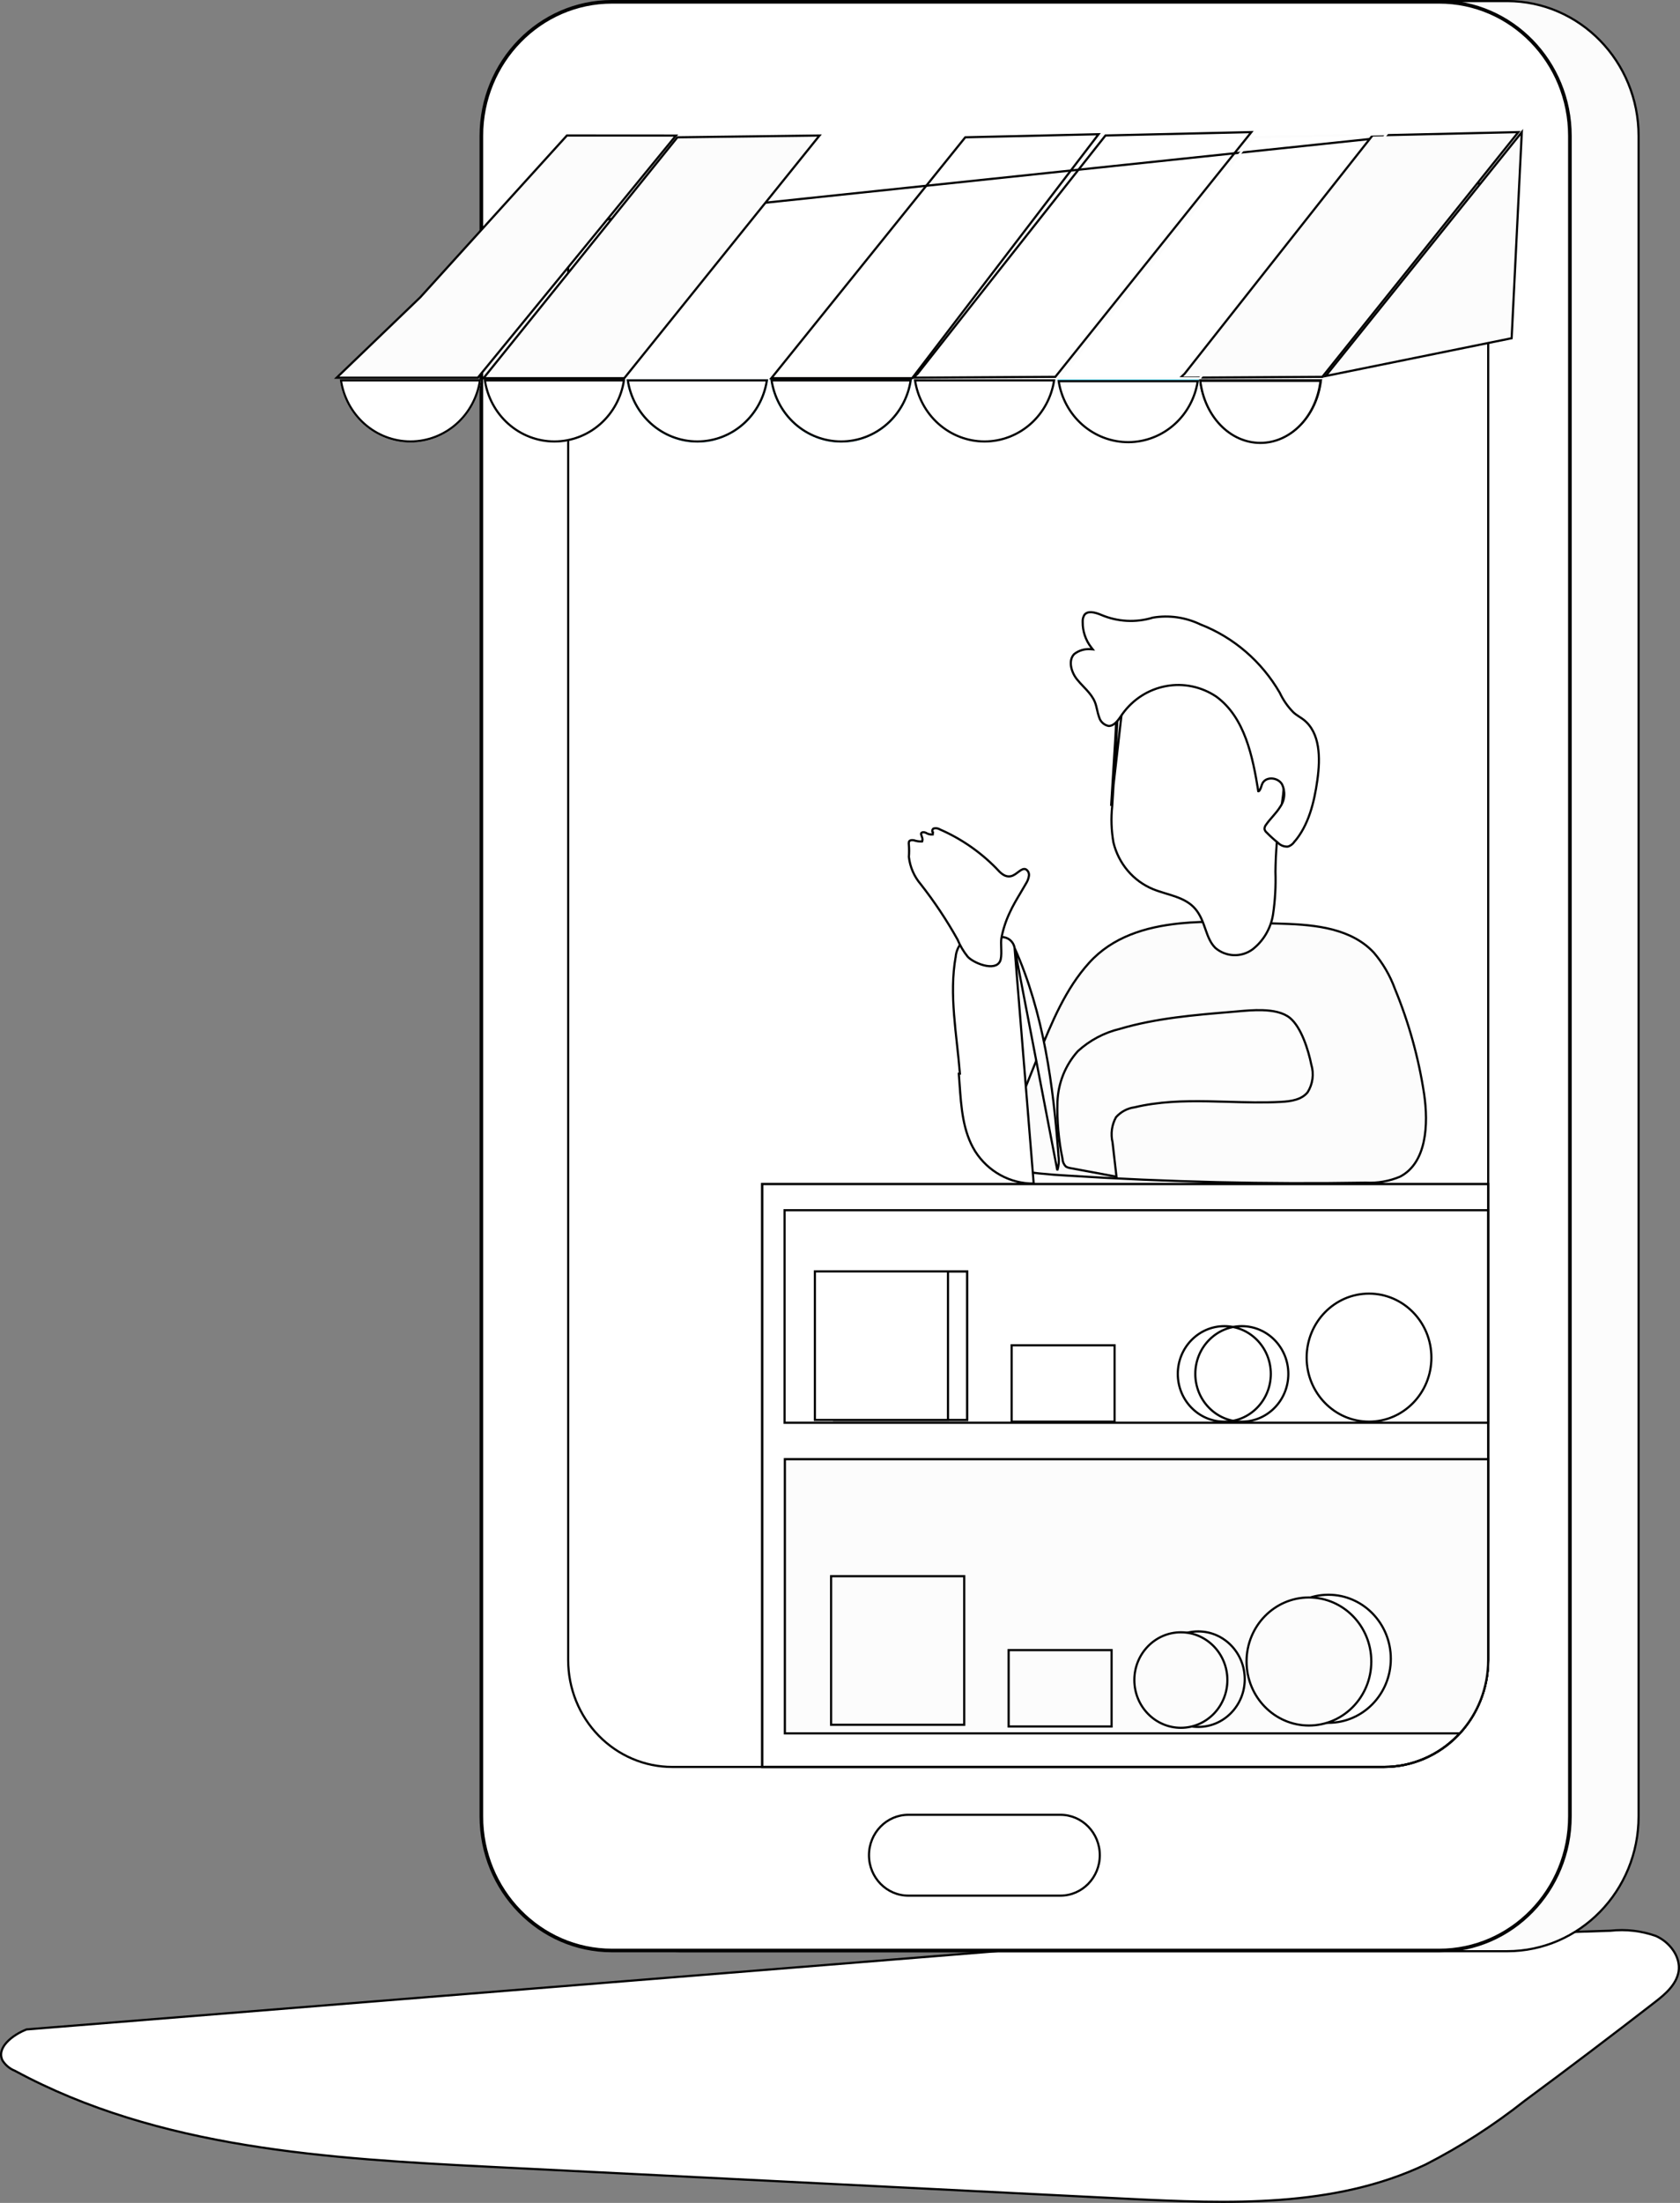 <svg width="232" height="304" viewBox="0 0 232 304" fill="none" xmlns="http://www.w3.org/2000/svg">
<rect x="0" y="0" width="232" height="304" fill="#808080" stroke="none"/>
<path d="M3.663 280.061L3.663 280.061L164.158 267.128L164.157 267.278C164.157 267.278 164.157 267.278 164.157 267.278C183.581 267.409 202.998 267.13 222.409 266.439V266.439L222.42 266.438C224.522 266.209 226.648 266.454 228.65 267.154C230.567 267.998 232.126 270.013 231.808 272.076C231.486 273.885 229.991 275.179 228.502 276.322L228.502 276.322C222.579 280.914 216.588 285.447 210.53 289.921L210.526 289.924C206.262 293.297 201.688 296.236 196.87 298.702C184.227 304.7 169.664 304.125 155.693 303.431L67.84 299.028C67.84 299.028 67.84 299.028 67.84 299.028C45.305 297.889 21.973 296.541 2.054 285.766L2.046 285.762L2.038 285.759C1.343 285.482 0.751 284.987 0.346 284.344C-0.084 283.467 0.232 282.603 0.932 281.839C1.634 281.072 2.697 280.439 3.663 280.061Z" fill="url(#paint0_linear)" stroke="black" stroke-width="0.3"/>
<path d="M93.907 0.15H208.135C218.154 0.15 226.282 8.479 226.282 18.761V250.656C226.282 260.938 218.154 269.267 208.135 269.267H93.907C83.888 269.267 75.759 260.938 75.759 250.656V18.761C75.759 8.479 83.888 0.15 93.907 0.15Z" fill="#FCFCFC" stroke="black" stroke-width="0.3"/>
<path d="M84.521 0.25H198.748C208.71 0.25 216.796 8.532 216.796 18.761V250.656C216.796 260.885 208.71 269.167 198.748 269.167H84.521C74.559 269.167 66.473 260.885 66.473 250.656V18.761C66.473 8.532 74.559 0.25 84.521 0.25Z" fill="white" stroke="black" stroke-width="0.5"/>
<path d="M78.463 30.842L78.463 30.843L78.463 229.083C78.462 231.021 78.833 232.939 79.555 234.73C80.277 236.52 81.337 238.147 82.672 239.517C84.007 240.887 85.593 241.974 87.338 242.715C89.082 243.456 90.952 243.838 92.841 243.838H191.139C194.952 243.835 198.608 242.28 201.305 239.514C204.001 236.747 205.517 232.995 205.517 229.083V30.843C205.514 27.624 204.266 24.539 202.047 22.264C199.829 19.989 196.821 18.711 193.685 18.708L78.463 30.842ZM78.463 30.842C78.462 29.25 78.766 27.672 79.36 26.201C79.953 24.729 80.823 23.392 81.92 22.265C83.017 21.138 84.319 20.244 85.753 19.634C87.186 19.024 88.723 18.709 90.275 18.708L78.463 30.842Z" fill="white" stroke="black" stroke-width="0.3"/>
<path d="M150.413 132.857L150.413 132.857C153.619 129.317 158.139 127.913 162.958 127.425C166.609 127.056 170.412 127.213 173.925 127.359C175.051 127.406 176.147 127.451 177.199 127.478C181.757 127.613 186.641 128.154 189.724 131.468C190.974 132.934 191.956 134.619 192.624 136.443L192.624 136.443L192.626 136.449C194.541 141.084 195.895 145.943 196.656 150.916C196.972 153.046 197.064 155.442 196.611 157.544C196.158 159.643 195.168 161.429 193.337 162.381C191.838 163.012 190.221 163.294 188.602 163.206L188.602 163.206L188.592 163.206C174.889 163.434 161.21 163.113 147.555 162.243L147.553 162.243C144.853 162.106 142.162 161.83 139.49 161.415L139.481 161.414L139.471 161.414C139.172 161.405 138.878 161.329 138.609 161.19C138.348 161.056 138.118 160.865 137.934 160.631C137.831 160.334 137.792 160.017 137.819 159.703C137.847 159.38 137.944 159.068 138.103 158.789L138.108 158.78L138.112 158.771L143.373 145.699C145.242 141.095 147.142 136.459 150.413 132.857Z" fill="#FCFCFC" stroke="black" stroke-width="0.3"/>
<path d="M140.11 130.819L140.107 130.801C140.027 130.362 139.793 129.969 139.449 129.698C139.106 129.427 138.677 129.295 138.246 129.329L138.237 129.329L138.228 129.329C137.046 129.276 135.863 129.32 134.688 129.463L134.674 129.464L134.674 129.464C133.953 129.484 133.258 129.749 132.698 130.217C132.296 130.72 132.047 131.333 131.982 131.981L131.981 131.992L131.98 131.992C131.504 134.641 131.541 137.328 131.751 140.033C131.856 141.385 132.005 142.74 132.153 144.097L132.156 144.121C132.304 145.469 132.452 146.819 132.558 148.165C132.558 148.165 132.558 148.165 132.558 148.165L132.408 148.177C132.444 148.635 132.477 149.096 132.509 149.559C132.738 152.824 132.972 156.166 134.67 158.888C135.547 160.263 136.746 161.39 138.157 162.166C139.568 162.943 141.147 163.344 142.749 163.332L140.11 130.819ZM140.11 130.819L140.117 130.836C144.115 139.74 145.477 149.859 146.174 159.562L146.173 159.562L146.175 159.572C146.267 160.219 146.211 160.879 146.011 161.499L140.11 130.819Z" fill="white" stroke="black" stroke-width="0.3"/>
<path d="M141.703 121.899L141.703 121.899L141.699 121.906C141.456 122.338 141.2 122.766 140.943 123.196C140.406 124.094 139.864 125 139.432 125.957C138.903 127.069 138.519 128.247 138.289 129.462L138.289 129.462L138.289 129.466C138.231 129.822 138.246 130.301 138.261 130.78C138.265 130.91 138.269 131.039 138.272 131.166C138.278 131.47 138.276 131.765 138.251 132.027C138.224 132.292 138.175 132.512 138.091 132.674L138.091 132.674C137.914 133.023 137.613 133.216 137.234 133.295C136.85 133.376 136.389 133.339 135.915 133.222C135.443 133.106 134.968 132.913 134.561 132.694C134.154 132.474 133.824 132.233 133.633 132.023C133.057 131.31 132.585 130.514 132.234 129.661L132.23 129.652L132.226 129.645C130.734 126.98 129.041 124.438 127.164 122.043L127.164 122.043L127.16 122.037C126.244 120.974 125.668 119.648 125.51 118.238C125.555 117.694 125.555 117.146 125.509 116.601L125.509 116.593L125.507 116.585C125.485 116.471 125.485 116.353 125.507 116.238L125.507 116.239L125.508 116.232C125.528 116.097 125.609 116.019 125.733 115.975C125.861 115.929 126.027 115.926 126.179 115.951C126.517 116.073 126.874 116.13 127.232 116.122L127.339 116.119L127.371 116.017C127.407 115.901 127.397 115.785 127.375 115.683C127.354 115.587 127.318 115.49 127.287 115.405C127.285 115.4 127.283 115.395 127.282 115.391C127.247 115.297 127.22 115.219 127.206 115.147C127.193 115.078 127.198 115.031 127.213 114.998C127.25 114.916 127.328 114.866 127.451 114.852C127.572 114.838 127.714 114.863 127.833 114.913C128.123 115.099 128.464 115.185 128.805 115.158L128.839 114.865C128.778 114.846 128.726 114.774 128.744 114.633C128.76 114.499 128.835 114.379 128.927 114.331C129.072 114.293 129.223 114.284 129.372 114.305C129.525 114.327 129.672 114.381 129.805 114.463L129.814 114.468L129.824 114.473C132.722 115.736 135.359 117.556 137.591 119.835C137.605 119.85 137.619 119.865 137.633 119.881C137.875 120.144 138.143 120.436 138.446 120.645C138.773 120.87 139.152 121.009 139.599 120.915C139.823 120.867 140.027 120.757 140.213 120.633C140.333 120.553 140.455 120.46 140.57 120.373C140.63 120.327 140.688 120.283 140.743 120.243C141.088 119.99 141.363 119.85 141.655 119.961C141.803 120.045 141.924 120.172 142.003 120.328C142.083 120.486 142.115 120.665 142.095 120.842C142.04 121.219 141.907 121.58 141.703 121.899Z" fill="white" stroke="black" stroke-width="0.3"/>
<path d="M181.086 146.915L181.085 146.916L181.089 146.929C181.28 147.564 181.333 148.235 181.244 148.895C181.154 149.551 180.926 150.179 180.575 150.734C179.742 151.769 178.278 151.987 176.893 152.06L176.892 152.06C174.476 152.19 172.043 152.12 169.606 152.049C168.654 152.022 167.701 151.994 166.748 151.978C163.363 151.923 159.985 152.018 156.677 152.808C155.698 152.937 154.796 153.417 154.129 154.161L154.117 154.173L154.109 154.188C153.529 155.241 153.361 156.479 153.638 157.653L154.179 162.384L147.815 161.199L147.815 161.199L147.808 161.198C147.588 161.167 147.376 161.093 147.184 160.979C146.908 160.698 146.744 160.321 146.726 159.92L146.725 159.908L146.723 159.896C146.187 157.332 145.954 154.711 146.029 152.09C146.116 149.472 147.119 146.975 148.853 145.054C150.503 143.553 152.492 142.499 154.639 141.987L154.639 141.987L154.646 141.985C159.661 140.503 164.938 140.067 170.185 139.633L170.238 139.628C170.238 139.628 170.238 139.628 170.238 139.628C170.238 139.628 170.238 139.628 170.238 139.628C170.448 139.611 170.67 139.591 170.902 139.57C171.932 139.478 173.152 139.368 174.346 139.405C175.813 139.45 177.204 139.716 178.138 140.475C178.922 141.125 179.559 142.233 180.052 143.442C180.544 144.647 180.885 145.932 181.086 146.915Z" fill="#FDFDFD" stroke="black" stroke-width="0.3"/>
<path d="M154.178 101.761C154.2 101.396 154.216 101.041 154.232 100.695C154.317 98.829 154.391 97.214 155.358 95.615L155.358 95.615L155.359 95.613C156.482 93.719 158.165 92.243 160.162 91.399C162.159 90.555 164.365 90.386 166.462 90.917C171.054 92.123 174.539 96.229 176.235 100.81L176.235 100.812C176.992 102.773 177.39 104.861 177.407 106.97C177.326 108.802 177.115 110.625 176.773 112.425L176.773 112.425L176.772 112.43C176.378 115.036 176.164 117.667 176.134 120.303L176.134 120.303L176.134 120.31C176.201 122.272 176.09 124.235 175.803 126.176C175.5 128.107 174.482 129.842 172.963 131.02C172.204 131.571 171.29 131.849 170.362 131.811C169.435 131.773 168.546 131.422 167.833 130.812C167.152 130.136 166.823 129.256 166.489 128.305C166.475 128.265 166.461 128.224 166.447 128.184C166.129 127.275 165.792 126.313 165.111 125.482C164.393 124.607 163.419 124.119 162.386 123.748C161.945 123.589 161.49 123.451 161.037 123.314C160.96 123.29 160.883 123.267 160.805 123.243C160.276 123.081 159.753 122.916 159.255 122.714C157.906 122.164 156.703 121.292 155.748 120.17C154.793 119.049 154.112 117.71 153.761 116.265C153.47 114.606 153.412 112.912 153.592 111.236L153.592 111.236L153.592 111.23C153.794 108.06 153.989 104.903 154.178 101.761ZM154.178 101.761C154.178 101.761 154.178 101.761 154.178 101.761L154.028 101.752M154.178 101.761C154.178 101.761 154.178 101.761 154.178 101.761L154.028 101.752M154.028 101.752C154.05 101.392 154.066 101.04 154.082 100.696C154.166 98.829 154.241 97.172 155.23 95.537L153.442 111.22C153.644 108.05 153.84 104.894 154.028 101.752Z" fill="url(#paint1_linear)" stroke="black" stroke-width="0.3"/>
<path d="M149.513 85.822L149.513 85.822L149.513 85.812C149.495 85.481 149.575 85.151 149.741 84.867C149.967 84.557 150.319 84.457 150.744 84.486C151.173 84.515 151.646 84.676 152.061 84.85C154.332 85.815 156.857 85.95 159.213 85.231C161.443 84.86 163.731 85.188 165.778 86.173L165.778 86.173L165.789 86.178C170.367 87.958 174.223 91.278 176.727 95.596C177.193 96.595 177.824 97.504 178.591 98.284L178.591 98.284L178.594 98.287C178.817 98.499 179.069 98.673 179.317 98.837C179.365 98.869 179.413 98.9 179.46 98.931C179.661 99.062 179.856 99.189 180.039 99.332C181.172 100.234 181.752 101.533 181.994 103.003C182.237 104.474 182.138 106.104 181.922 107.646C181.488 110.739 180.705 113.922 178.716 116.208L178.715 116.207L178.708 116.218C178.494 116.512 178.194 116.727 177.853 116.831C177.602 116.847 177.35 116.809 177.114 116.719C176.874 116.627 176.655 116.482 176.473 116.295L176.466 116.288L176.459 116.282C175.924 115.856 175.416 115.397 174.938 114.907L174.932 114.9L174.925 114.895C174.778 114.775 174.673 114.609 174.626 114.421C174.619 114.194 174.697 113.973 174.843 113.804L174.848 113.798L174.853 113.792C175.115 113.413 175.417 113.065 175.725 112.71C175.76 112.67 175.796 112.629 175.831 112.588C176.172 112.195 176.514 111.789 176.793 111.334C177.11 110.884 177.298 110.355 177.34 109.803C177.381 109.249 177.272 108.695 177.024 108.201L177.021 108.193L177.016 108.187C176.702 107.696 176.115 107.434 175.566 107.43C175.014 107.426 174.462 107.685 174.264 108.283L174.263 108.284C174.258 108.3 174.253 108.317 174.247 108.334C174.173 108.563 174.087 108.829 173.979 109.014C173.92 109.115 173.867 109.168 173.828 109.187C173.812 109.195 173.8 109.197 173.788 109.196C173.782 109.195 173.775 109.193 173.765 109.19C173.379 106.791 172.913 104.257 172.061 101.965C171.201 99.651 169.942 97.573 167.961 96.13L167.961 96.13L167.956 96.127C165.905 94.754 163.419 94.238 161.008 94.687C158.597 95.135 156.447 96.513 154.997 98.536L154.997 98.536L154.995 98.539C154.961 98.589 154.926 98.639 154.892 98.689C154.654 99.037 154.415 99.387 154.142 99.665C153.835 99.977 153.504 100.179 153.111 100.183C152.803 100.13 152.516 99.989 152.281 99.776C152.042 99.561 151.868 99.28 151.779 98.966L151.78 98.966L151.776 98.956C151.659 98.634 151.584 98.305 151.508 97.969C151.504 97.953 151.501 97.938 151.497 97.922C151.418 97.574 151.335 97.218 151.198 96.879L151.198 96.879C150.941 96.248 150.517 95.716 150.063 95.218C149.91 95.05 149.755 94.887 149.6 94.725C149.291 94.4 148.987 94.08 148.713 93.734C148.313 93.229 148.002 92.572 147.904 91.931C147.807 91.295 147.922 90.694 148.342 90.262C148.978 89.767 149.768 89.527 150.564 89.585L150.901 89.61L150.693 89.343C149.915 88.345 149.498 87.101 149.513 85.822Z" fill="white" stroke="black" stroke-width="0.3"/>
<path d="M205.517 163.389V229.083C205.517 232.996 204.001 236.747 201.305 239.514C198.609 242.28 194.952 243.835 191.139 243.838H105.258V163.389H205.517Z" stroke="black" stroke-width="0.3"/>
<path d="M205.507 163.389V229.083C205.504 232.993 203.99 236.742 201.296 239.508C198.602 242.273 194.949 243.83 191.139 243.838H105.258V163.389H205.507Z" stroke="black" stroke-width="0.3"/>
<path d="M205.507 229.083V229.083C205.513 232.849 204.108 236.471 201.584 239.204H108.387V201.365H205.507V229.083Z" fill="url(#paint2_linear)"/>
<path d="M205.507 229.083V229.083C205.513 232.849 204.108 236.471 201.584 239.204H108.387V201.365H205.507V229.083Z" fill="url(#paint3_linear)"/>
<path d="M205.507 229.083V229.083C205.513 232.849 204.108 236.471 201.584 239.204H108.387V201.365H205.507V229.083Z" stroke="black" stroke-width="0.3"/>
<path d="M78.29 18.698L93.343 18.708L66.038 52.058L65.983 52.124H46.491L47.052 51.583L47.052 51.583L58.037 41.029L58.037 41.029L58.044 41.022L78.29 18.698Z" fill="url(#paint4_linear)" stroke="black" stroke-width="0.3"/>
<path d="M145.737 52.004L126.148 52.122L126.708 51.583L126.715 51.576L126.721 51.568L152.663 18.696L172.809 18.23L145.737 52.004Z" fill="url(#paint5_linear)" stroke="black" stroke-width="0.3"/>
<path d="M182.609 52.004L163.02 52.122L163.58 51.583L163.587 51.576L163.593 51.568L189.535 18.696L209.681 18.23L182.609 52.004Z" fill="#FCFCFC" stroke="black" stroke-width="0.3"/>
<path d="M106.381 52.345H125.932C125.605 54.765 124.435 56.981 122.638 58.585C120.841 60.189 118.539 61.073 116.157 61.073C113.775 61.073 111.473 60.189 109.676 58.585C107.879 56.981 106.709 54.765 106.381 52.345V52.345Z" fill="#68E1FD"/>
<path d="M86.524 52.345H106.076C105.748 54.765 104.578 56.981 102.781 58.585C100.984 60.189 98.682 61.073 96.3 61.073C93.918 61.073 91.616 60.189 89.819 58.585C88.022 56.981 86.852 54.765 86.524 52.345V52.345Z" fill="#68E1FD"/>
<path d="M165.597 52.224C165.291 54.653 164.135 56.886 162.346 58.508C160.556 60.13 158.253 61.032 155.864 61.045C153.475 61.059 151.163 60.184 149.355 58.582C147.548 56.98 146.369 54.761 146.036 52.335H165.479L165.597 52.224Z" fill="#68E1FD"/>
<path d="M182.592 52.224C182.119 57.284 178.487 61.2 174.085 61.2C169.683 61.2 166.101 57.324 165.587 52.335H182.523L182.592 52.224Z" fill="black"/>
<path d="M66.786 52.345H86.337C86.009 54.765 84.839 56.981 83.042 58.585C81.246 60.189 78.944 61.073 76.561 61.073C74.179 61.073 71.877 60.189 70.08 58.585C68.283 56.981 67.113 54.765 66.786 52.345V52.345Z" fill="white"/>
<path d="M126.209 52.345H145.74C145.413 54.765 144.243 56.981 142.446 58.585C140.649 60.189 138.347 61.073 135.965 61.073C133.582 61.073 131.28 60.189 129.484 58.585C127.687 56.981 126.517 54.765 126.189 52.345H126.209Z" fill="white"/>
<path d="M46.909 52.345H66.46C66.133 54.765 64.963 56.981 63.166 58.585C61.369 60.189 59.067 61.073 56.685 61.073C54.302 61.073 52 60.189 50.204 58.585C48.407 56.981 47.237 54.765 46.909 52.345V52.345Z" fill="white"/>
<path d="M109.776 58.473C108.048 56.931 106.908 54.813 106.554 52.495H125.759C125.406 54.813 124.266 56.931 122.538 58.473C120.769 60.053 118.502 60.923 116.157 60.923C113.812 60.923 111.545 60.053 109.776 58.473Z" fill="white" stroke="black" stroke-width="0.3"/>
<path d="M89.919 58.473C88.191 56.931 87.051 54.813 86.698 52.495H105.902C105.549 54.813 104.409 56.931 102.681 58.473C100.912 60.053 98.645 60.923 96.3 60.923C93.955 60.923 91.688 60.053 89.919 58.473Z" fill="white" stroke="black" stroke-width="0.3"/>
<path d="M146.2 52.606H165.399C165.047 54.892 163.929 56.983 162.235 58.518C160.472 60.116 158.205 61.003 155.853 61.016C153.502 61.03 151.225 60.168 149.445 58.591C147.707 57.051 146.559 54.93 146.2 52.606Z" fill="white" stroke="black" stroke-width="0.3"/>
<path d="M165.755 52.556H182.354C181.788 57.42 178.267 61.12 174.055 61.12C169.809 61.12 166.323 57.4 165.755 52.556Z" fill="white" stroke="black" stroke-width="0.3"/>
<path d="M70.18 58.473C68.453 56.931 67.312 54.813 66.959 52.495H86.164C85.81 54.813 84.67 56.931 82.942 58.473C81.173 60.053 78.906 60.923 76.561 60.923C74.216 60.923 71.95 60.053 70.18 58.473Z" fill="white" stroke="black" stroke-width="0.3"/>
<path d="M129.584 58.473C127.856 56.931 126.716 54.813 126.362 52.495H145.567C145.213 54.813 144.073 56.931 142.346 58.473C140.576 60.053 138.31 60.923 135.965 60.923C133.62 60.923 131.353 60.053 129.584 58.473Z" fill="white" stroke="black" stroke-width="0.3"/>
<path d="M50.303 58.473C48.576 56.931 47.436 54.813 47.082 52.495H66.287C65.933 54.813 64.793 56.931 63.066 58.473C61.296 60.053 59.03 60.923 56.685 60.923C54.34 60.923 52.073 60.053 50.303 58.473Z" fill="white" stroke="black" stroke-width="0.3"/>
<path d="M86.206 52.195H66.764L93.545 18.95L113.171 18.702L86.206 52.195Z" fill="url(#paint6_linear)" stroke="black" stroke-width="0.3"/>
<path d="M125.957 52.195H106.518L133.299 18.949L151.708 18.523L125.957 52.195Z" fill="url(#paint7_linear)" stroke="black" stroke-width="0.3"/>
<path d="M165.701 52.195H146.271L173.043 18.949L191.462 18.523L165.701 52.195Z" fill="url(#paint8_linear)" stroke="#FCFCFC" stroke-width="0.3"/>
<path d="M208.75 46.676L183.059 51.893L210.153 18.243L208.75 46.676Z" fill="#FCFCFC" stroke="black" stroke-width="0.3"/>
<path d="M125.439 250.442H146.441C149.44 250.442 151.877 252.936 151.877 256.02C151.877 259.103 149.44 261.597 146.441 261.597H125.439C122.44 261.597 120.003 259.103 120.003 256.02C120.003 252.936 122.44 250.442 125.439 250.442Z" fill="white" stroke="black" stroke-width="0.3"/>
<path d="M108.347 167.012H205.507V196.34H108.347V167.012Z" stroke="black" stroke-width="0.3"/>
<path d="M115.187 175.451H133.569V195.955H115.187V175.451Z" stroke="black" stroke-width="0.3"/>
<path d="M115.187 175.451H133.569V195.955H115.187V175.451Z" stroke="black" stroke-width="0.3"/>
<path d="M157.85 184.317H139.167V196.105H157.85V184.317Z" fill="url(#paint9_linear)"/>
<path d="M112.532 175.451H130.914V195.955H112.532V175.451Z" fill="white" stroke="black" stroke-width="0.3"/>
<path d="M139.702 185.65H153.92V196.188H139.702V185.65Z" stroke="black" stroke-width="0.3"/>
<path d="M114.772 217.515H133.155V238.02H114.772V217.515Z" stroke="black" stroke-width="0.3"/>
<path d="M139.288 227.715H153.505V238.252H139.288V227.715Z" stroke="black" stroke-width="0.3"/>
<path d="M177.912 189.599C177.912 193.242 175.033 196.188 171.489 196.188C167.945 196.188 165.066 193.242 165.066 189.599C165.066 185.956 167.945 183.01 171.489 183.01C175.033 183.01 177.912 185.956 177.912 189.599Z" fill="url(#paint10_linear)" stroke="black" stroke-width="0.3"/>
<path d="M171.892 231.724C171.892 235.367 169.013 238.313 165.469 238.313C161.925 238.313 159.046 235.367 159.046 231.724C159.046 228.081 161.925 225.135 165.469 225.135C169.013 225.135 171.892 228.081 171.892 231.724Z" fill="url(#paint11_linear)" stroke="black" stroke-width="0.3"/>
<path d="M175.494 189.599C175.494 193.242 172.615 196.188 169.071 196.188C165.527 196.188 162.648 193.242 162.648 189.599C162.648 185.956 165.527 183.01 169.071 183.01C172.615 183.01 175.494 185.956 175.494 189.599Z" stroke="black" stroke-width="0.3"/>
<path d="M169.494 231.845C169.494 235.488 166.615 238.435 163.071 238.435C159.527 238.435 156.648 235.488 156.648 231.845C156.648 228.203 159.527 225.256 163.071 225.256C166.615 225.256 169.494 228.203 169.494 231.845Z" fill="#FCFCFC" stroke="black" stroke-width="0.3"/>
<path d="M192.065 228.911C192.065 233.794 188.205 237.747 183.451 237.747C178.697 237.747 174.837 233.794 174.837 228.911C174.837 224.028 178.697 220.075 183.451 220.075C188.205 220.075 192.065 224.028 192.065 228.911Z" fill="url(#paint12_linear)" stroke="black" stroke-width="0.3"/>
<path d="M197.67 187.352C197.67 192.236 193.81 196.188 189.056 196.188C184.303 196.188 180.442 192.236 180.442 187.352C180.442 182.469 184.303 178.517 189.056 178.517C193.81 178.517 197.67 182.469 197.67 187.352Z" stroke="black" stroke-width="0.3"/>
<path d="M189.371 229.285C189.371 234.169 185.51 238.121 180.757 238.121C176.003 238.121 172.143 234.169 172.143 229.285C172.143 224.402 176.003 220.45 180.757 220.45C185.51 220.45 189.371 224.402 189.371 229.285Z" fill="#FCFCFC" stroke="black" stroke-width="0.3"/>
<defs>
<linearGradient id="paint0_linear" x1="120.473" y1="207.959" x2="112.283" y2="328.466" gradientUnits="userSpaceOnUse">
<stop offset="0.01" stop-color="white"/>
<stop offset="0.13" stop-color="white"/>
<stop offset="1" stop-color="white"/>
</linearGradient>
<linearGradient id="paint1_linear" x1="14143.1" y1="-28148.7" x2="14745.4" y2="-28384.6" gradientUnits="userSpaceOnUse">
<stop stop-color="white"/>
<stop offset="0.42" stop-color="#EAD4D1"/>
<stop offset="1" stop-color="#F0E9CB"/>
</linearGradient>
<linearGradient id="paint2_linear" x1="23294.2" y1="9627.48" x2="23509.1" y2="14047.4" gradientUnits="userSpaceOnUse">
<stop offset="0.01" stop-color="#FCFCFC"/>
<stop offset="0.13" stop-opacity="0.69"/>
<stop offset="1" stop-opacity="0"/>
</linearGradient>
<linearGradient id="paint3_linear" x1="23294.2" y1="9627.48" x2="23509.1" y2="14047.4" gradientUnits="userSpaceOnUse">
<stop offset="0.01" stop-color="#FCFCFC"/>
<stop offset="0.13" stop-opacity="0.69"/>
<stop offset="1" stop-opacity="0"/>
</linearGradient>
<linearGradient id="paint4_linear" x1="22743" y1="2296.77" x2="22695" y2="4778.07" gradientUnits="userSpaceOnUse">
<stop offset="0.01" stop-color="#FCFCFC"/>
<stop offset="0.13" stop-opacity="0.69"/>
<stop offset="1" stop-opacity="0"/>
</linearGradient>
<linearGradient id="paint5_linear" x1="9629.99" y1="2184.43" x2="9486.29" y2="4724.84" gradientUnits="userSpaceOnUse">
<stop offset="0.01" stop-opacity="0"/>
<stop offset="0.13" stop-opacity="0.69"/>
<stop offset="1" stop-opacity="0"/>
</linearGradient>
<linearGradient id="paint6_linear" x1="5444.21" y1="3151.22" x2="7686" y2="3151.22" gradientUnits="userSpaceOnUse">
<stop offset="0.02" stop-color="#FCFCFC"/>
<stop offset="0.32" stop-color="white" stop-opacity="0.39"/>
<stop offset="0.68" stop-color="white" stop-opacity="0.68"/>
<stop offset="1" stop-color="white"/>
</linearGradient>
<linearGradient id="paint7_linear" x1="7189.41" y1="3164.86" x2="9316.06" y2="3164.86" gradientUnits="userSpaceOnUse">
<stop offset="0.02" stop-color="white" stop-opacity="0"/>
<stop offset="0.32" stop-color="white" stop-opacity="0.39"/>
<stop offset="0.68" stop-color="white" stop-opacity="0.68"/>
<stop offset="1" stop-color="white"/>
</linearGradient>
<linearGradient id="paint8_linear" x1="9074.52" y1="3164.86" x2="11201.2" y2="3164.86" gradientUnits="userSpaceOnUse">
<stop offset="0.02" stop-color="white" stop-opacity="0"/>
<stop offset="0.32" stop-color="white" stop-opacity="0.39"/>
<stop offset="0.68" stop-color="white" stop-opacity="0.68"/>
<stop offset="1" stop-color="white"/>
</linearGradient>
<linearGradient id="paint9_linear" x1="4003.48" y1="3050.83" x2="3493.74" y2="3264.04" gradientUnits="userSpaceOnUse">
<stop offset="0.01"/>
<stop offset="0.13" stop-opacity="0.69"/>
<stop offset="1" stop-opacity="0"/>
</linearGradient>
<linearGradient id="paint10_linear" x1="3109.73" y1="3373.34" x2="2967.94" y2="3727.58" gradientUnits="userSpaceOnUse">
<stop offset="0.01" stop-opacity="0"/>
<stop offset="0.13" stop-opacity="0.69"/>
<stop offset="1" stop-opacity="0"/>
</linearGradient>
<linearGradient id="paint11_linear" x1="3103.71" y1="3415.47" x2="2961.92" y2="3769.71" gradientUnits="userSpaceOnUse">
<stop offset="0.01" stop-opacity="0"/>
<stop offset="0.13" stop-opacity="0.69"/>
<stop offset="1" stop-opacity="0"/>
</linearGradient>
<linearGradient id="paint12_linear" x1="4489.36" y1="4384.22" x2="4237.16" y2="5013.98" gradientUnits="userSpaceOnUse">
<stop offset="0.01" stop-color="white"/>
<stop offset="0.13" stop-opacity="0.69"/>
<stop offset="1" stop-opacity="0"/>
</linearGradient>
</defs>
</svg>
